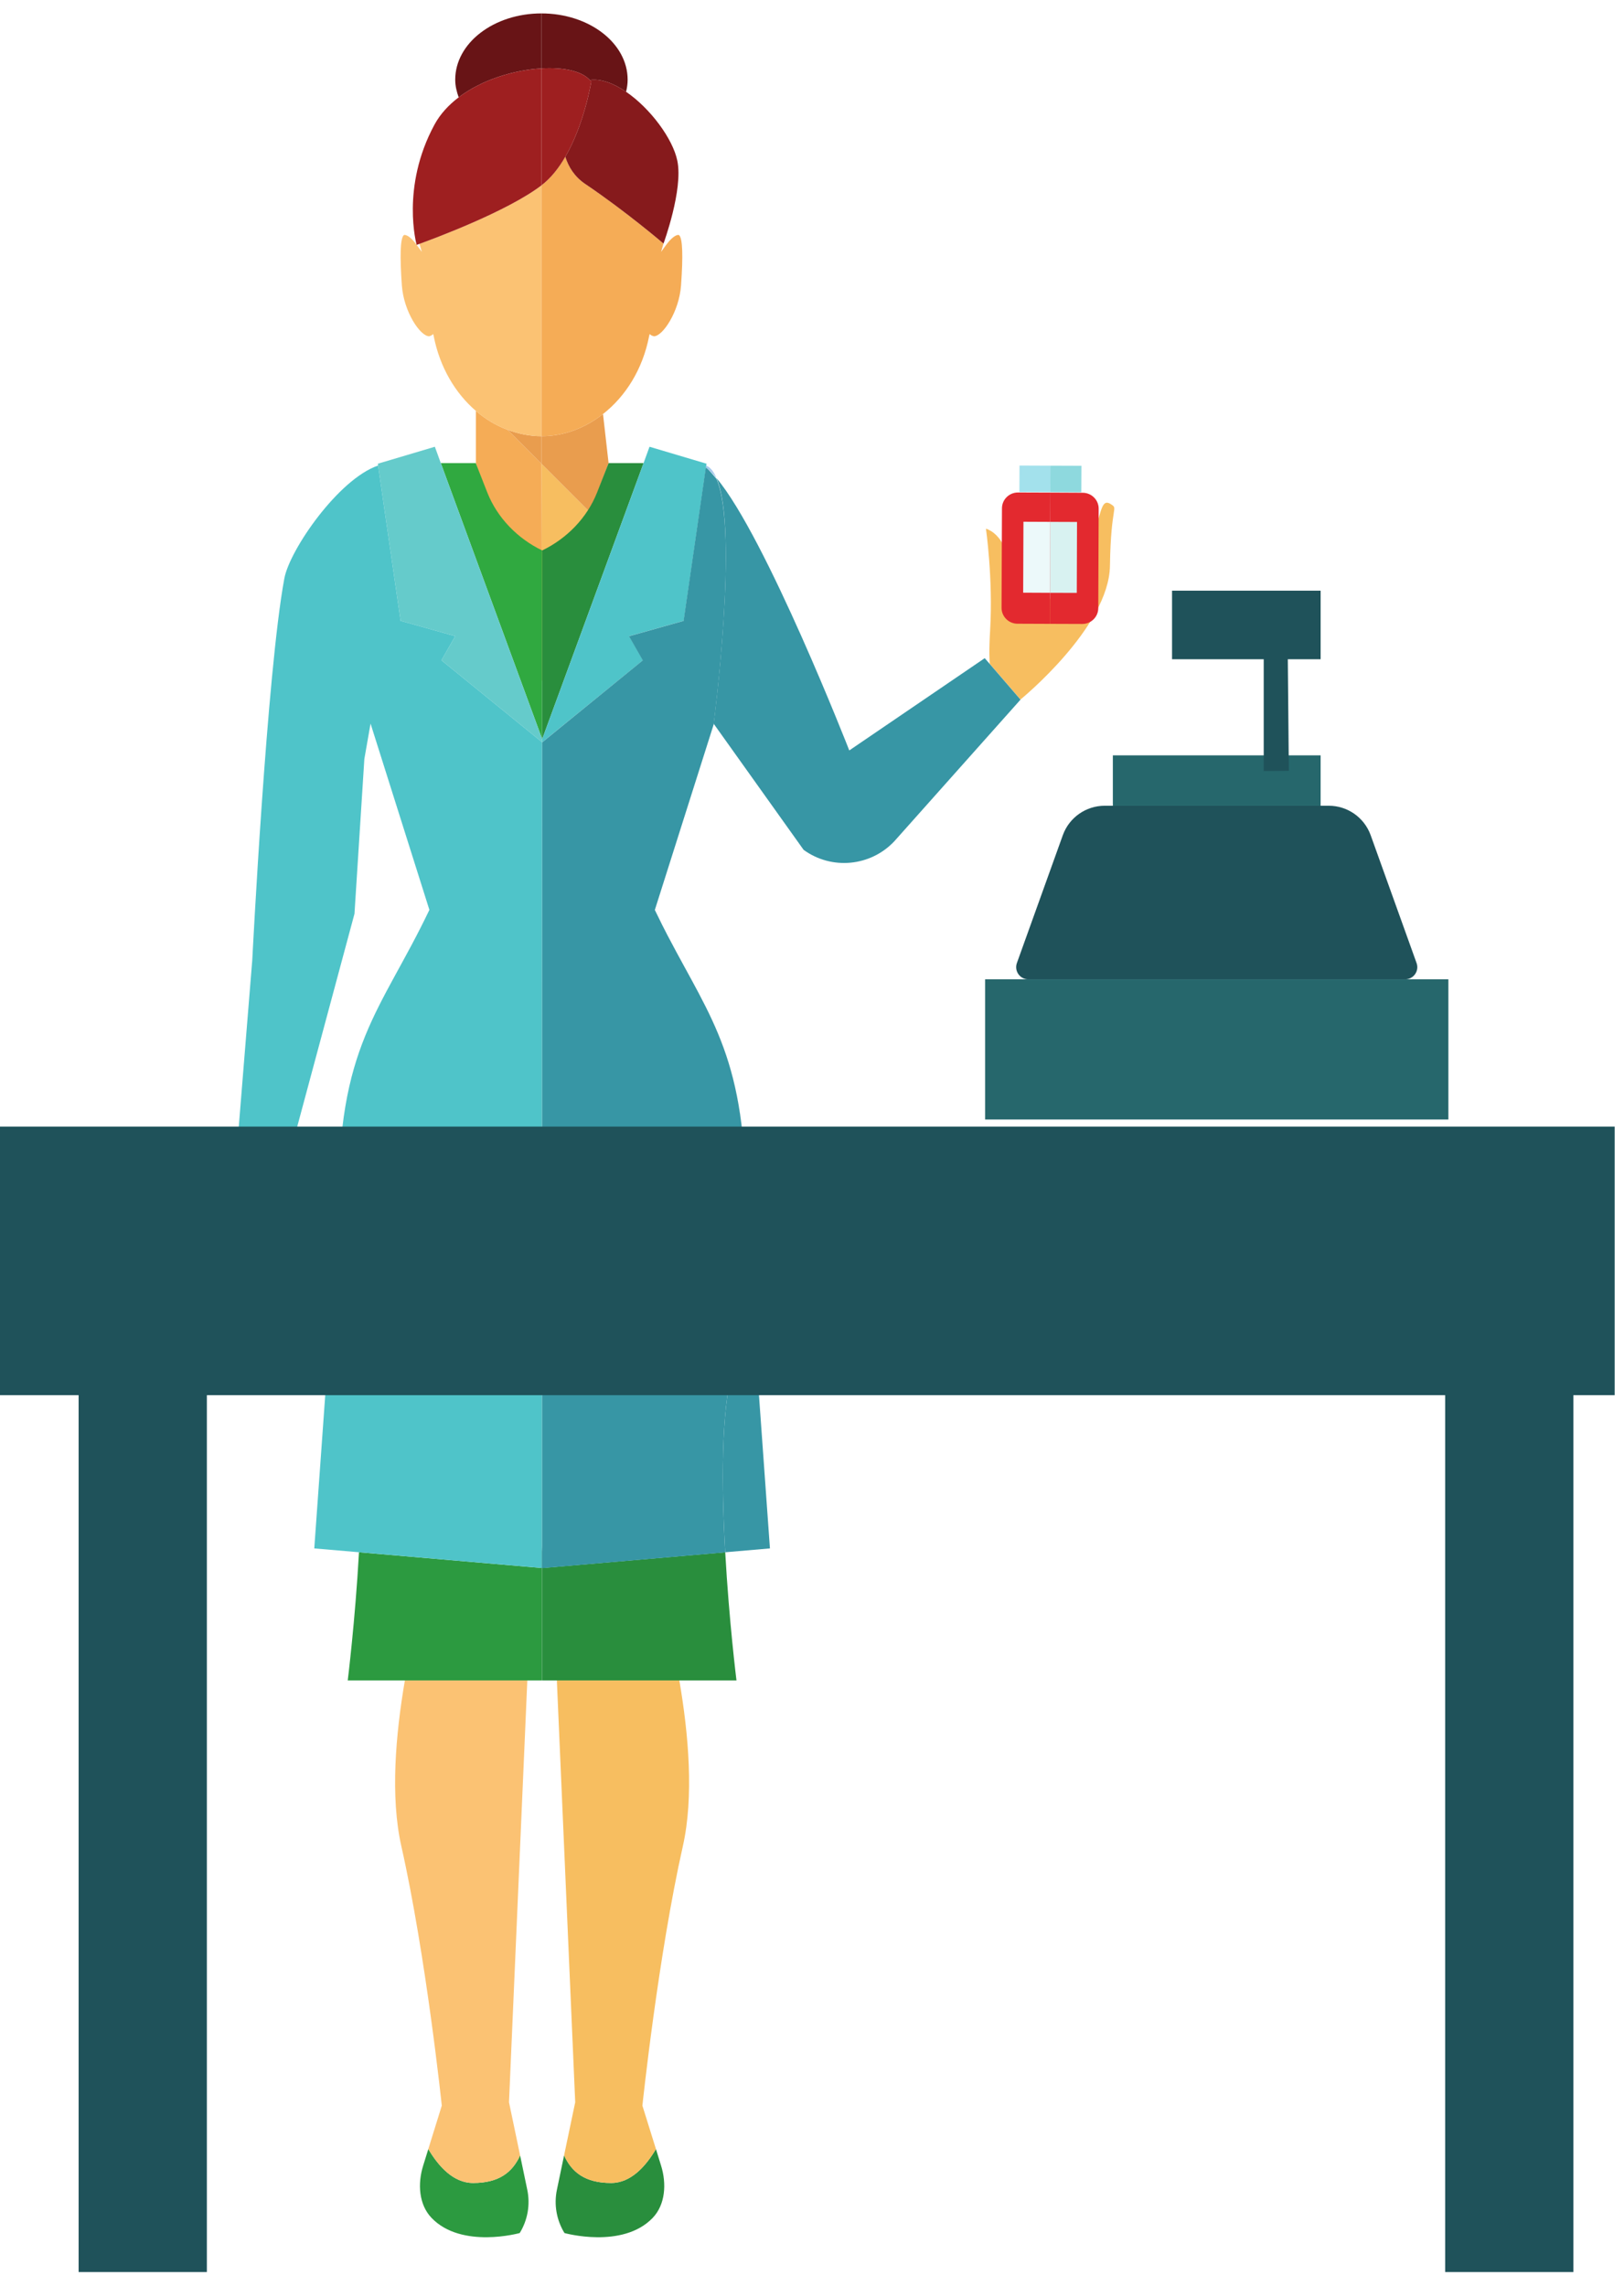 <svg width="113" height="159" viewBox="0 0 113 159" fill="none" xmlns="http://www.w3.org/2000/svg">
<path d="M41.036 5.566C41.819 5.459 42.707 5.801 43.563 6.385C43.63 6.114 43.672 5.833 43.672 5.544C43.672 2.996 40.989 0.933 37.672 0.933V4.759C39.177 4.673 40.467 4.926 41.036 5.566Z" fill="#681416"/>
<path d="M37.673 0.933C34.362 0.933 31.675 2.994 31.675 5.544C31.675 5.972 31.775 6.379 31.915 6.771C33.551 5.529 35.783 4.868 37.673 4.759V0.933Z" fill="#681416"/>
<path d="M37.726 48.019V48.468V47.377L41.051 35.636L37.672 32.255L37.726 48.019Z" fill="#F7BE60"/>
<path d="M37.726 48.019L37.673 32.255L35.321 29.899C34.521 29.602 33.778 29.157 33.113 28.583V32.238L37.726 47.377V48.019Z" fill="#F5AC56"/>
<path d="M35.321 29.899L37.672 32.255V30.342C36.855 30.34 36.065 30.175 35.321 29.899Z" fill="#E99D4E"/>
<path d="M37.672 30.342V32.255L41.051 35.636L42.346 32.212L41.958 28.799C40.726 29.764 39.26 30.342 37.677 30.342H37.672Z" fill="#E99D4E"/>
<path d="M37.672 30.342V12.894C35.304 14.705 30.213 16.594 29.188 16.964L29.351 17.518L28.991 17.035C28.679 16.596 28.356 16.34 28.136 16.34L28.086 16.367C27.853 16.607 27.815 17.782 27.962 19.859C28.095 21.68 29.235 23.392 29.867 23.392L30.012 23.337L30.145 23.238L30.181 23.398C30.609 25.555 31.679 27.353 33.113 28.583C33.778 29.157 34.521 29.602 35.321 29.899C36.066 30.175 36.855 30.34 37.672 30.342Z" fill="#FBC273"/>
<path d="M39.335 10.907C38.886 11.683 38.338 12.389 37.672 12.894V30.342H37.675C39.26 30.342 40.726 29.764 41.958 28.799C43.531 27.569 44.714 25.69 45.164 23.398L45.202 23.238L45.337 23.337L45.498 23.392C46.116 23.392 47.254 21.68 47.387 19.859C47.537 17.782 47.494 16.607 47.263 16.367L47.209 16.34C46.993 16.34 46.674 16.596 46.355 17.031L46 17.518L46.167 16.943C46.167 16.943 43.576 14.722 40.726 12.8C39.985 12.302 39.564 11.628 39.335 10.907Z" fill="#F5AC56"/>
<path d="M32.918 151.848C31.542 151.848 30.507 150.68 29.803 149.488L29.443 150.646C29.054 151.887 29.135 153.35 30.034 154.283C32.126 156.455 36.162 155.33 36.162 155.33C36.716 154.431 36.904 153.357 36.69 152.327L36.19 149.929C35.663 151.086 34.743 151.848 32.918 151.848Z" fill="#2C9A40"/>
<path d="M27.924 128.414C29.653 136.097 30.74 146.467 30.74 146.467L29.802 149.488C30.506 150.68 31.542 151.848 32.918 151.848C34.743 151.848 35.663 151.086 36.19 149.929L35.417 146.233L36.692 116.889H28.172C27.526 120.65 27.153 124.99 27.924 128.414Z" fill="#FBC273"/>
<path d="M42.521 151.848C40.696 151.848 39.778 151.086 39.249 149.929L38.749 152.327C38.535 153.357 38.725 154.431 39.277 155.33C39.277 155.33 43.313 156.455 45.408 154.283C46.306 153.35 46.386 151.887 46 150.646L45.641 149.488C44.935 150.68 43.904 151.848 42.521 151.848Z" fill="#298E3D"/>
<path d="M40.024 146.233L39.249 149.929C39.778 151.086 40.696 151.848 42.521 151.848C43.903 151.848 44.935 150.68 45.641 149.488L44.699 146.467C44.699 146.467 45.788 136.097 47.515 128.414C48.286 124.99 47.916 120.65 47.269 116.889H38.747L40.024 146.233Z" fill="#F7BE60"/>
<path d="M18.789 91.997C21.77 95.076 21.128 95.211 21.77 95.076C23.231 94.774 19.401 92.618 20.227 86.245C20.398 84.917 21.355 85.734 21.56 87.123C21.77 88.503 21.665 90.354 22.69 89.842C22.69 89.842 23.922 85.631 21.56 82.965C19.579 80.721 19.746 81.36 19.829 80.898L16.282 82.473C16.282 82.473 15.815 88.916 18.789 91.997Z" fill="#F7BE60"/>
<path d="M77.294 35.069C76.038 34.258 77.236 38.486 72.159 42.417C71.102 43.236 70.34 41.764 70.34 40.362C70.338 38.582 69.689 37.138 68.603 36.774C68.603 36.774 69.103 40.247 68.896 43.805C68.804 45.367 68.853 45.932 68.868 46.176L71.008 48.658C71.008 48.658 77.172 43.636 77.232 39.352C77.294 35.069 77.838 35.426 77.294 35.069Z" fill="#F7BE60"/>
<path d="M41.141 5.673C41.141 5.673 40.679 8.593 39.335 10.907C39.564 11.628 39.985 12.302 40.726 12.8C43.576 14.722 46.167 16.943 46.167 16.943C46.167 16.943 47.547 13.192 47.13 11.185C46.82 9.663 45.26 7.545 43.563 6.385C42.707 5.801 41.819 5.459 41.036 5.566L41.141 5.673Z" fill="#861A1C"/>
<path d="M37.673 12.895V4.759C35.783 4.868 33.551 5.529 31.915 6.771C31.215 7.303 30.626 7.937 30.23 8.673C27.868 13.031 28.991 17.035 28.991 17.035L29.188 16.964C30.213 16.594 35.304 14.705 37.673 12.895Z" fill="#9E1F20"/>
<path d="M39.335 10.907C40.679 8.593 41.141 5.673 41.141 5.673L41.036 5.566C40.467 4.926 39.177 4.673 37.672 4.759V12.894C38.338 12.389 38.886 11.683 39.335 10.907Z" fill="#9E1F20"/>
<path d="M37.726 38.302V38.289C36.014 37.463 34.6 36.021 33.905 34.254L33.113 32.238L33.104 32.212H30.671L37.726 51.414V38.302Z" fill="#30A940"/>
<path d="M37.726 38.302V38.289C39.438 37.463 40.852 36.021 41.546 34.254L42.337 32.238L42.346 32.212H44.781L37.726 51.414V38.302Z" fill="#298E3D"/>
<path d="M24.196 116.889H37.719V109.072L24.979 107.975C24.708 112.793 24.196 116.889 24.196 116.889Z" fill="#2C9A40"/>
<path d="M37.726 51.633V51.414L30.671 32.212L30.258 31.076L26.291 32.255L26.308 32.383L27.874 43.183L31.675 44.25L30.716 45.928L37.726 51.633Z" fill="#65CBCB"/>
<path d="M37.726 51.633V51.414L44.781 32.212L45.194 31.076L49.161 32.255L49.142 32.383L47.575 43.183L43.777 44.25L44.736 45.928L37.726 51.633Z" fill="#4FC4C9"/>
<path d="M37.72 107.564V109.072L37.803 109.081L37.72 107.564Z" fill="#162E1E"/>
<path d="M37.726 51.633L30.716 45.928L31.675 44.25L27.874 43.183L26.308 32.383C23.544 33.325 20.156 38.25 19.786 40.23C18.567 46.756 17.554 66.769 17.554 66.769L16.281 82.473L19.829 80.898L20.024 80.81L24.665 63.562L25.352 52.794L25.784 50.334L29.877 63.29C26.499 70.364 23.452 72.716 23.571 83.902V83.911L21.868 107.707L24.979 107.974L37.719 109.072V107.564V73.381L37.726 51.633Z" fill="#4FC4C9"/>
<path d="M37.72 109.072V116.889H51.245C51.245 116.889 50.732 112.793 50.462 107.975H50.46L37.72 109.072Z" fill="#298E3D"/>
<path d="M68.868 46.185L68.519 45.782L59.094 52.2C59.094 52.2 53.291 37.343 49.856 33.258C51.422 36.87 49.657 50.34 49.657 50.34L55.916 59.115C57.867 60.532 60.568 60.277 62.224 58.523L71.008 48.667L68.868 46.185Z" fill="#3796A5"/>
<path d="M51.868 83.911L51.87 83.917C51.981 73.77 49.491 70.884 46.508 65.171C49.489 70.877 51.977 73.773 51.868 83.902V83.911Z" fill="#162E1E"/>
<path d="M46.067 64.313C46.187 64.55 46.304 64.777 46.42 65.002C46.304 64.777 46.187 64.548 46.067 64.313Z" fill="#162E1E"/>
<path d="M50.984 95.192C50.162 98.211 50.205 103.417 50.462 107.975L53.573 107.707L51.87 83.917C51.838 86.885 51.585 90.465 51.054 94.931L50.984 95.192Z" fill="#3796A5"/>
<path d="M49.856 33.258C49.666 32.816 49.433 32.492 49.131 32.39L49.112 32.518C49.345 32.694 49.593 32.944 49.856 33.258Z" fill="#A6C9EC"/>
<path d="M49.657 50.396C49.657 50.396 51.423 36.926 49.856 33.314C49.593 33.002 49.345 32.694 49.112 32.518L47.565 43.189L43.767 44.257L44.725 45.934L37.726 51.639L37.72 73.39V107.572V109.081L50.46 107.983H50.462C50.205 103.425 50.162 98.217 50.984 95.2L51.055 94.937C51.585 90.474 51.838 86.891 51.87 83.924L51.868 83.919V83.909C51.977 73.781 49.488 70.884 46.508 65.177L46.42 65.01C46.304 64.784 46.187 64.555 46.067 64.321L45.879 63.936C45.776 63.724 45.669 63.519 45.564 63.296L49.657 50.396Z" fill="#3796A5"/>
<path d="M73.085 34.232L70.931 34.224L70.939 32.383L73.092 32.392L73.085 34.232Z" fill="#A3E1EC"/>
<path d="M75.238 34.241L73.085 34.232L73.092 32.392L75.247 32.4L75.238 34.241Z" fill="#8ED9DE"/>
<path d="M70.798 43.386L73.052 43.395L73.086 34.266L70.835 34.258C70.218 34.256 69.72 34.748 69.718 35.358L69.69 42.278C69.688 42.887 70.184 43.384 70.798 43.386Z" fill="#E3292F"/>
<path d="M73.051 43.395L75.3 43.403C75.916 43.405 76.417 42.913 76.419 42.303L76.447 35.385C76.449 34.776 75.953 34.279 75.339 34.277L73.085 34.266L73.051 43.395Z" fill="#E3292F"/>
<path d="M73.06 41.236L71.194 41.227L71.213 36.293L73.077 36.301L73.06 41.236Z" fill="#ECF9FA"/>
<path d="M74.924 41.242L73.06 41.236L73.077 36.301L74.941 36.308L74.924 41.242Z" fill="#D8F2F1"/>
<path d="M100.78 77.872H68.545V68.119H100.78V77.872Z" fill="#26676C"/>
<path d="M92.457 56.047H76.869C75.561 56.047 74.393 56.868 73.952 58.097L70.755 66.992C70.561 67.54 70.965 68.119 71.549 68.119H97.776C98.358 68.119 98.765 67.54 98.568 66.992L95.373 58.097C94.93 56.868 93.764 56.047 92.457 56.047Z" fill="#1F525A"/>
<path d="M91.89 52.542H77.434V56.047H91.89V52.542Z" fill="#26676C"/>
<path d="M89.679 53.618L87.931 53.633V44.362L89.594 44.347L89.679 53.618Z" fill="#1F525A"/>
<path d="M81.553 41.088H91.89V45.857H81.553V41.088Z" fill="#1F525A"/>
<path d="M112.352 97.049H0V78.365H112.352V97.049Z" fill="#1F525A"/>
<path d="M100.556 158.043H109.478V88.89H100.556V158.043Z" fill="#1F525A"/>
<path d="M5.471 158.043H14.394V88.89H5.471V158.043Z" fill="#1F525A"/>
</svg>
